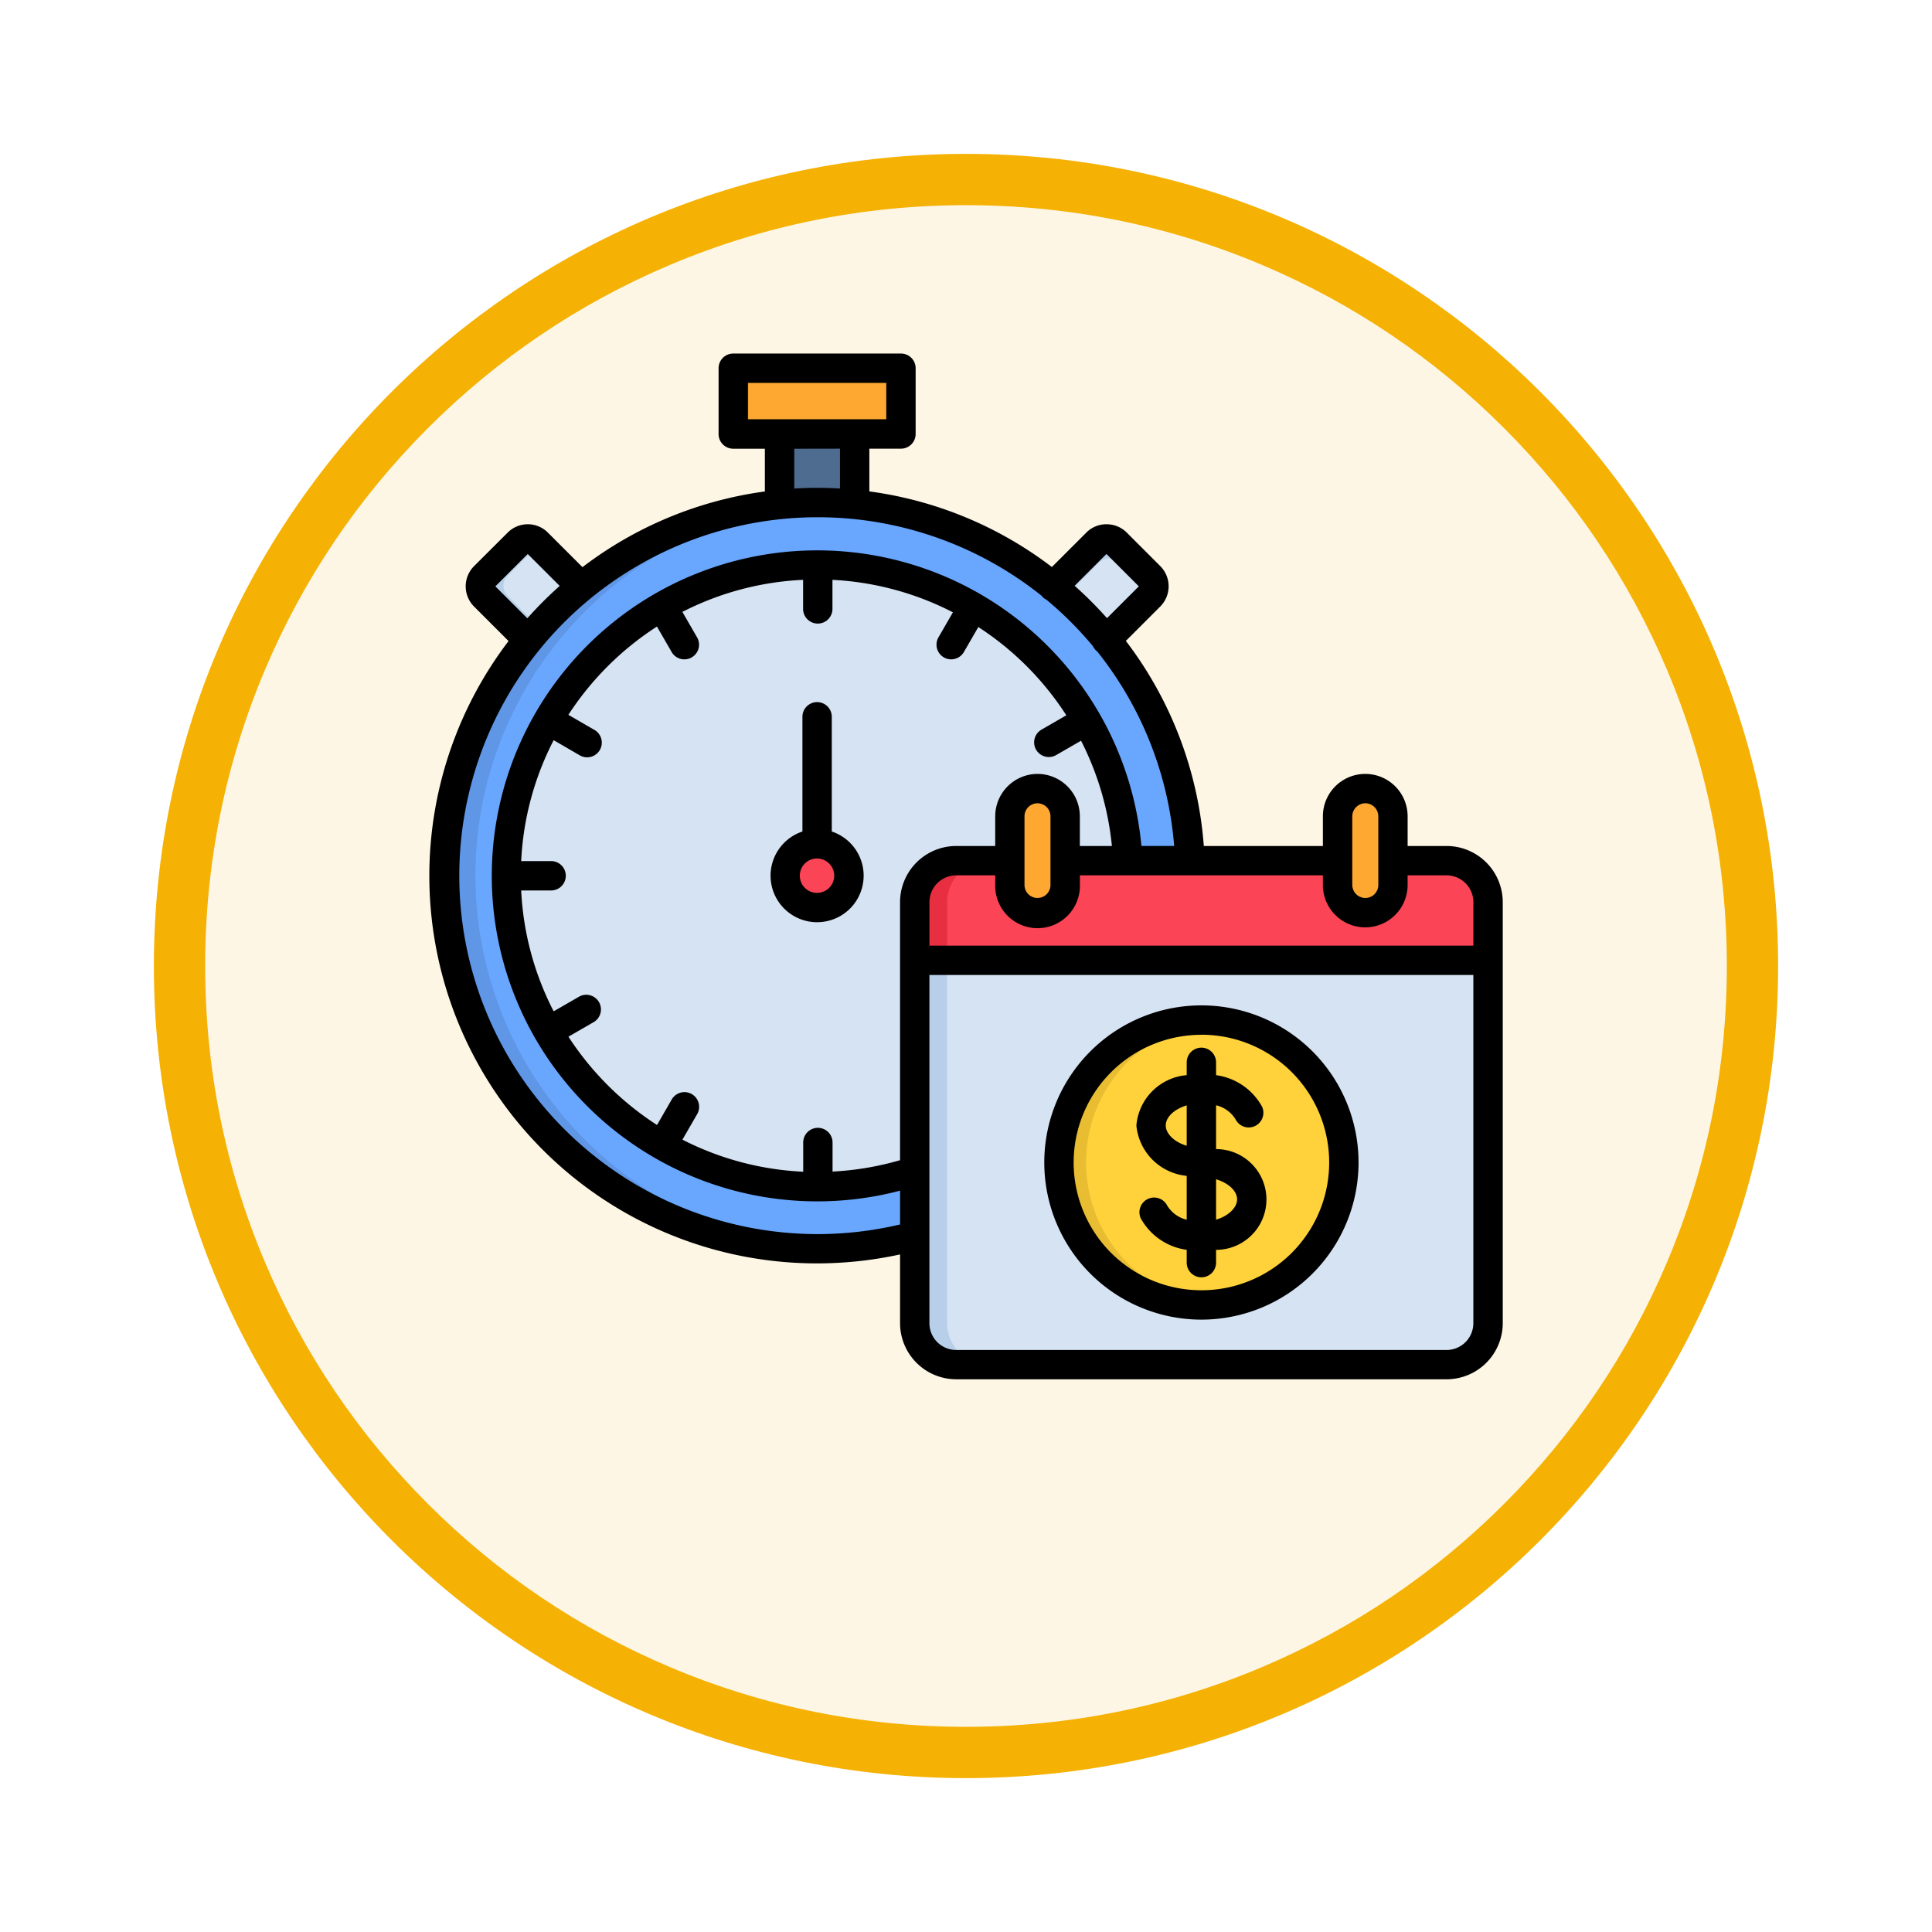 <svg xmlns="http://www.w3.org/2000/svg" xmlns:xlink="http://www.w3.org/1999/xlink" width="113" height="113" viewBox="0 0 113 113">
  <defs>
    <filter id="Trazado_982547" x="0" y="0" width="113" height="113" filterUnits="userSpaceOnUse">
      <feOffset dy="3" input="SourceAlpha"/>
      <feGaussianBlur stdDeviation="3" result="blur"/>
      <feFlood flood-opacity="0.161"/>
      <feComposite operator="in" in2="blur"/>
      <feComposite in="SourceGraphic"/>
    </filter>
  </defs>
  <g id="Grupo_1226653" data-name="Grupo 1226653" transform="translate(-4533.529 -5065.846)">
    <g id="Grupo_1226497" data-name="Grupo 1226497" transform="translate(3841 3473)">
      <g id="Grupo_1211209" data-name="Grupo 1211209" transform="translate(701.529 1598.846)">
        <g id="Grupo_1210737" data-name="Grupo 1210737" transform="translate(0)">
          <g id="Grupo_1210537" data-name="Grupo 1210537">
            <g id="Grupo_1164202" data-name="Grupo 1164202">
              <g id="Grupo_1158168" data-name="Grupo 1158168">
                <g id="Grupo_1152576" data-name="Grupo 1152576">
                  <g id="Grupo_1148633" data-name="Grupo 1148633">
                    <g id="Grupo_1148525" data-name="Grupo 1148525">
                      <g transform="matrix(1, 0, 0, 1, -9, -6)" filter="url(#Trazado_982547)">
                        <g id="Trazado_982547-2" data-name="Trazado 982547" transform="translate(9 6)" fill="#fdf6e4">
                          <path d="M 47.5 93.5 C 41.289 93.5 35.265 92.284 29.595 89.886 C 24.118 87.569 19.198 84.252 14.973 80.027 C 10.748 75.802 7.431 70.882 5.114 65.405 C 2.716 59.735 1.5 53.711 1.5 47.5 C 1.5 41.289 2.716 35.265 5.114 29.595 C 7.431 24.118 10.748 19.198 14.973 14.973 C 19.198 10.748 24.118 7.431 29.595 5.114 C 35.265 2.716 41.289 1.5 47.5 1.5 C 53.711 1.5 59.735 2.716 65.405 5.114 C 70.882 7.431 75.802 10.748 80.027 14.973 C 84.252 19.198 87.569 24.118 89.886 29.595 C 92.284 35.265 93.5 41.289 93.5 47.5 C 93.5 53.711 92.284 59.735 89.886 65.405 C 87.569 70.882 84.252 75.802 80.027 80.027 C 75.802 84.252 70.882 87.569 65.405 89.886 C 59.735 92.284 53.711 93.5 47.5 93.5 Z" stroke="none"/>
                          <path d="M 47.5 3 C 41.491 3 35.664 4.176 30.18 6.496 C 24.881 8.737 20.122 11.946 16.034 16.034 C 11.946 20.122 8.737 24.881 6.496 30.18 C 4.176 35.664 3 41.491 3 47.5 C 3 53.509 4.176 59.336 6.496 64.82 C 8.737 70.119 11.946 74.878 16.034 78.966 C 20.122 83.054 24.881 86.263 30.18 88.504 C 35.664 90.824 41.491 92 47.5 92 C 53.509 92 59.336 90.824 64.82 88.504 C 70.119 86.263 74.878 83.054 78.966 78.966 C 83.054 74.878 86.263 70.119 88.504 64.82 C 90.824 59.336 92 53.509 92 47.5 C 92 41.491 90.824 35.664 88.504 30.18 C 86.263 24.881 83.054 20.122 78.966 16.034 C 74.878 11.946 70.119 8.737 64.82 6.496 C 59.336 4.176 53.509 3 47.5 3 M 47.5 0 C 73.734 0 95 21.266 95 47.5 C 95 73.734 73.734 95 47.5 95 C 21.266 95 0 73.734 0 47.5 C 0 21.266 21.266 0 47.5 0 Z" stroke="none" fill="#f5b104"/>
                        </g>
                      </g>
                    </g>
                  </g>
                </g>
              </g>
            </g>
          </g>
        </g>
      </g>
    </g>
    <g id="annuities_17597990" transform="translate(4558.638 5075.17)">
      <path id="Trazado_1058259" data-name="Trazado 1058259" d="M167.063,68.3h4.394V40.778a.807.807,0,0,0-.806-.806h-2.781a.807.807,0,0,0-.806.806Z" transform="translate(-146.578 -25.109)" fill="#4d6c8f" fill-rule="evenodd"/>
      <path id="Trazado_1058260" data-name="Trazado 1058260" d="M26.551,100.013l-1.964,1.964a.814.814,0,0,0,0,1.144l19.461,19.461L63.51,103.12a.814.814,0,0,0,0-1.144l-1.964-1.964a.808.808,0,0,0-1.144,0L44.049,116.364,27.695,100.013a.808.808,0,0,0-1.144,0Z" transform="translate(-21.367 -77.579)" fill="#d5e3f2" fill-rule="evenodd"/>
      <path id="Trazado_1058261" data-name="Trazado 1058261" d="M50.64,104.259A21.825,21.825,0,1,1,28.815,82.434,21.823,21.823,0,0,1,50.64,104.259Z" transform="translate(-6.133 -62.364)" fill="#69a7ff" fill-rule="evenodd"/>
      <path id="Trazado_1058262" data-name="Trazado 1058262" d="M73.019,130.274A18.189,18.189,0,1,1,54.83,112.085a18.189,18.189,0,0,1,18.189,18.189Z" transform="translate(-32.148 -88.379)" fill="#d5e3f2" fill-rule="evenodd"/>
      <path id="Trazado_1058263" data-name="Trazado 1058263" d="M171.647,248.93a1.865,1.865,0,1,0-1.863-1.863A1.865,1.865,0,0,0,171.647,248.93Z" transform="translate(-148.965 -205.172)" fill="#fb4455" fill-rule="evenodd"/>
      <path id="Trazado_1058264" data-name="Trazado 1058264" d="M144.981,18.343h9.809v3.851h-9.809Z" transform="translate(-127.203 -6.132)" fill="#fea832"/>
      <g id="Grupo_1226652" data-name="Grupo 1226652" transform="translate(0.857 12.211)">
        <path id="Trazado_1058265" data-name="Trazado 1058265" d="M233.977,253.25h28.679a2.433,2.433,0,0,1,2.426,2.426V280.3a2.433,2.433,0,0,1-2.426,2.426H233.977a2.435,2.435,0,0,1-2.426-2.426V255.676A2.435,2.435,0,0,1,233.977,253.25Z" transform="translate(-204.015 -224.445)" fill="#d5e3f2" fill-rule="evenodd"/>
        <path id="Trazado_1058266" data-name="Trazado 1058266" d="M265.083,259.079H231.551v-3.4a2.435,2.435,0,0,1,2.426-2.426h28.679a2.433,2.433,0,0,1,2.426,2.426Z" transform="translate(-204.015 -224.445)" fill="#fb4455" fill-rule="evenodd"/>
        <path id="Trazado_1058267" data-name="Trazado 1058267" d="M434.88,218.866h0a1.623,1.623,0,0,1,1.616,1.62V224.5a1.623,1.623,0,0,1-1.616,1.62h0a1.623,1.623,0,0,1-1.616-1.62v-4.018A1.623,1.623,0,0,1,434.88,218.866Z" transform="translate(-380.994 -194.278)" fill="#fea832" fill-rule="evenodd"/>
        <path id="Trazado_1058268" data-name="Trazado 1058268" d="M278.526,218.866a1.626,1.626,0,0,1,1.62,1.62V224.5a1.62,1.62,0,1,1-3.239,0v-4.018A1.624,1.624,0,0,1,278.526,218.866Z" transform="translate(-243.809 -194.278)" fill="#fea832" fill-rule="evenodd"/>
        <path id="Trazado_1058269" data-name="Trazado 1058269" d="M308.685,345.938a8.332,8.332,0,1,0-8.332-8.332A8.332,8.332,0,0,0,308.685,345.938Z" transform="translate(-264.381 -291.148)" fill="#ffd23b" fill-rule="evenodd"/>
        <path id="Trazado_1058270" data-name="Trazado 1058270" d="M233.445,259.079v-3.4a2.435,2.435,0,0,1,2.412-2.426h-1.881a2.435,2.435,0,0,0-2.426,2.426v3.4Z" transform="translate(-204.015 -224.445)" fill="#e82e41" fill-rule="evenodd"/>
        <path id="Trazado_1058271" data-name="Trazado 1058271" d="M233.445,300.787h-1.894v21.224a2.435,2.435,0,0,0,2.426,2.426h1.894a2.433,2.433,0,0,1-2.426-2.426Z" transform="translate(-204.015 -266.153)" fill="#b7cfe8" fill-rule="evenodd"/>
        <path id="Trazado_1058272" data-name="Trazado 1058272" d="M301.932,337.608a8.492,8.492,0,0,1,.208-1.87,8.358,8.358,0,0,1,3.566-5.106,8.268,8.268,0,0,1,3.761-1.317c-.261-.025-.525-.038-.789-.038a8.325,8.325,0,0,0-8.332,8.175v.156a8.331,8.331,0,0,0,8.333,8.332c.263,0,.528-.014.788-.038a8.331,8.331,0,0,1-7.536-8.293Z" transform="translate(-264.375 -291.149)" fill="#e8bd31" fill-rule="evenodd"/>
        <path id="Trazado_1058273" data-name="Trazado 1058273" d="M8.832,104.26A21.826,21.826,0,0,1,26.618,82.807a22.4,22.4,0,0,1,3.118-.355c-.307-.01-.612-.017-.921-.017-.74,0-1.474.038-2.2.108a21.709,21.709,0,0,0-11.6,4.807,22.059,22.059,0,0,0-3.108,3.108,21.823,21.823,0,0,0,16.907,35.624c.309,0,.615,0,.921-.017a21.824,21.824,0,0,1-20.9-21.8Z" transform="translate(-6.99 -74.576)" fill="#5f96e6" fill-rule="evenodd"/>
        <path id="Trazado_1058274" data-name="Trazado 1058274" d="M25.933,103.09a.809.809,0,0,1,0-1.14l1.849-1.849-.087-.087a.808.808,0,0,0-1.144,0l-1.964,1.964a.814.814,0,0,0,0,1.144l2.555,2.551c.205-.25.417-.5.633-.74Z" transform="translate(-22.224 -89.791)" fill="#b7cfe8" fill-rule="evenodd"/>
        <path id="Trazado_1058275" data-name="Trazado 1058275" d="M300.068,100.013l-2.555,2.551c.236.195.469.389.7.594l2.006-2.006a.808.808,0,0,1,1.144,0l1.887,1.887a.811.811,0,0,0-.07-1.064l-1.964-1.964a.808.808,0,0,0-1.144,0Z" transform="translate(-261.889 -89.79)" fill="#b7cfe8" fill-rule="evenodd"/>
        <path id="Trazado_1058276" data-name="Trazado 1058276" d="M147.856,21.311h-1.967V18.343h-.907v3.851h9.809v-.883h-6.934Z" transform="translate(-128.06 -18.343)" fill="#f09e2b" fill-rule="evenodd"/>
      </g>
      <path id="Trazado_1058277" data-name="Trazado 1058277" d="M23.541,39.31V32.6a.858.858,0,0,0-1.717,0V39.31a2.722,2.722,0,1,0,1.717,0Zm-.858,3.59a1.006,1.006,0,1,1,1-1,1.006,1.006,0,0,1-1,1ZM59.5,40.157H57.221V38.419a2.478,2.478,0,1,0-4.956,0v1.738H45.3a22.513,22.513,0,0,0-4.559-11.995l2.017-2.017a1.673,1.673,0,0,0,0-2.354l-1.964-1.964a1.658,1.658,0,0,0-1.18-.488H39.6a1.646,1.646,0,0,0-1.172.488L36.414,23.84a22.506,22.506,0,0,0-10.676-4.422v-2.5h1.849a.858.858,0,0,0,.858-.858V12.212a.858.858,0,0,0-.858-.858H17.778a.858.858,0,0,0-.858.858v3.851a.858.858,0,0,0,.858.858h1.849v2.5A22.568,22.568,0,0,0,8.959,23.848L6.94,21.831a1.649,1.649,0,0,0-1.177-.492h0a1.658,1.658,0,0,0-1.18.489L2.615,23.791a1.674,1.674,0,0,0,0,2.358L4.636,28.17a22.667,22.667,0,0,0,18.046,36.4,22.833,22.833,0,0,0,4.852-.524v4.017a3.288,3.288,0,0,0,3.285,3.285H59.5a3.288,3.288,0,0,0,3.285-3.285V43.442A3.288,3.288,0,0,0,59.5,40.157Zm-5.516-1.738a.771.771,0,0,1,.761-.761.762.762,0,0,1,.761.761v4.018a.762.762,0,0,1-.761.761.771.771,0,0,1-.761-.761ZM39.607,23.077,41.5,24.97l-1.862,1.861q-.584-.656-1.222-1.273c-.221-.213-.445-.419-.673-.621ZM18.637,15.2V13.071h8.091V15.2Zm5.384,1.717v2.332c-.444-.026-.89-.04-1.338-.04s-.9.015-1.338.04V16.922ZM3.864,24.971l1.893-1.893,1.87,1.868A22.881,22.881,0,0,0,5.733,26.84ZM22.682,62.857A20.964,20.964,0,1,1,35.8,25.511a.83.83,0,0,0,.3.245,20.919,20.919,0,0,1,2.71,2.709.859.859,0,0,0,.167.238.876.876,0,0,0,.089.076,20.862,20.862,0,0,1,4.5,11.377H41.65A19.038,19.038,0,1,0,27.535,60.316v1.977a21.108,21.108,0,0,1-4.852.565ZM35.574,35.941A2.481,2.481,0,0,0,33.1,38.419v1.738H30.819a3.288,3.288,0,0,0-3.285,3.285V58.534a17.271,17.271,0,0,1-3.948.665V57.5a.858.858,0,1,0-1.717,0v1.708a17.209,17.209,0,0,1-7.063-1.876l.861-1.492a.858.858,0,1,0-1.487-.858l-.861,1.493a17.468,17.468,0,0,1-5.181-5.164l1.5-.866a.859.859,0,0,0-.858-1.487l-1.506.869a17.206,17.206,0,0,1-1.9-7.07H7.125a.858.858,0,1,0,0-1.717H5.374a17.2,17.2,0,0,1,1.9-7.072l1.5.871a.859.859,0,1,0,.86-1.486l-1.5-.868a17.47,17.47,0,0,1,5.181-5.163l.86,1.49a.858.858,0,0,0,1.487-.858l-.86-1.489a17.208,17.208,0,0,1,7.061-1.875v1.7a.858.858,0,1,0,1.717,0v-1.7a17.276,17.276,0,0,1,7.046,1.9l-.845,1.463a.858.858,0,0,0,1.487.858l.844-1.461a17.349,17.349,0,0,1,5.147,5.163l-1.453.839a.858.858,0,1,0,.858,1.487L38.12,34a17.249,17.249,0,0,1,1.805,6.159H38.049V38.419a2.479,2.479,0,0,0-2.475-2.478Zm.758,2.478v4.018a.759.759,0,1,1-1.519,0V38.419a.759.759,0,1,1,1.519,0ZM61.065,68.067A1.57,1.57,0,0,1,59.5,69.635H30.819a1.57,1.57,0,0,1-1.568-1.567V47.7H61.065Zm0-22.081H29.252V43.442a1.57,1.57,0,0,1,1.568-1.568H33.1v.563a2.477,2.477,0,1,0,4.953,0v-.563H52.264v.563a2.478,2.478,0,1,0,4.956,0v-.563H59.5a1.57,1.57,0,0,1,1.568,1.568ZM45.156,67.859A9.19,9.19,0,1,0,35.97,58.67a9.19,9.19,0,0,0,9.186,9.189Zm0-16.663a7.473,7.473,0,1,1-7.469,7.472A7.473,7.473,0,0,1,45.156,51.2ZM44.3,59.45v2.565a1.825,1.825,0,0,1-1.143-.832.859.859,0,0,0-1.545.75A3.62,3.62,0,0,0,44.3,63.776v.75a.858.858,0,0,0,1.717,0v-.748a2.946,2.946,0,1,0,0-5.893V55.322a1.827,1.827,0,0,1,1.146.833.859.859,0,0,0,1.545-.75,3.622,3.622,0,0,0-2.691-1.844v-.75a.858.858,0,0,0-1.717,0v.749a3.225,3.225,0,0,0-2.944,2.946A3.271,3.271,0,0,0,44.3,59.45Zm1.717.2c.712.213,1.23.673,1.23,1.179,0,.46-.477.959-1.23,1.183ZM44.3,55.328v2.361c-.751-.224-1.226-.723-1.226-1.182,0-.506.516-.966,1.226-1.179Z" transform="translate(0 0)"/>
    </g>
  </g>
</svg>
